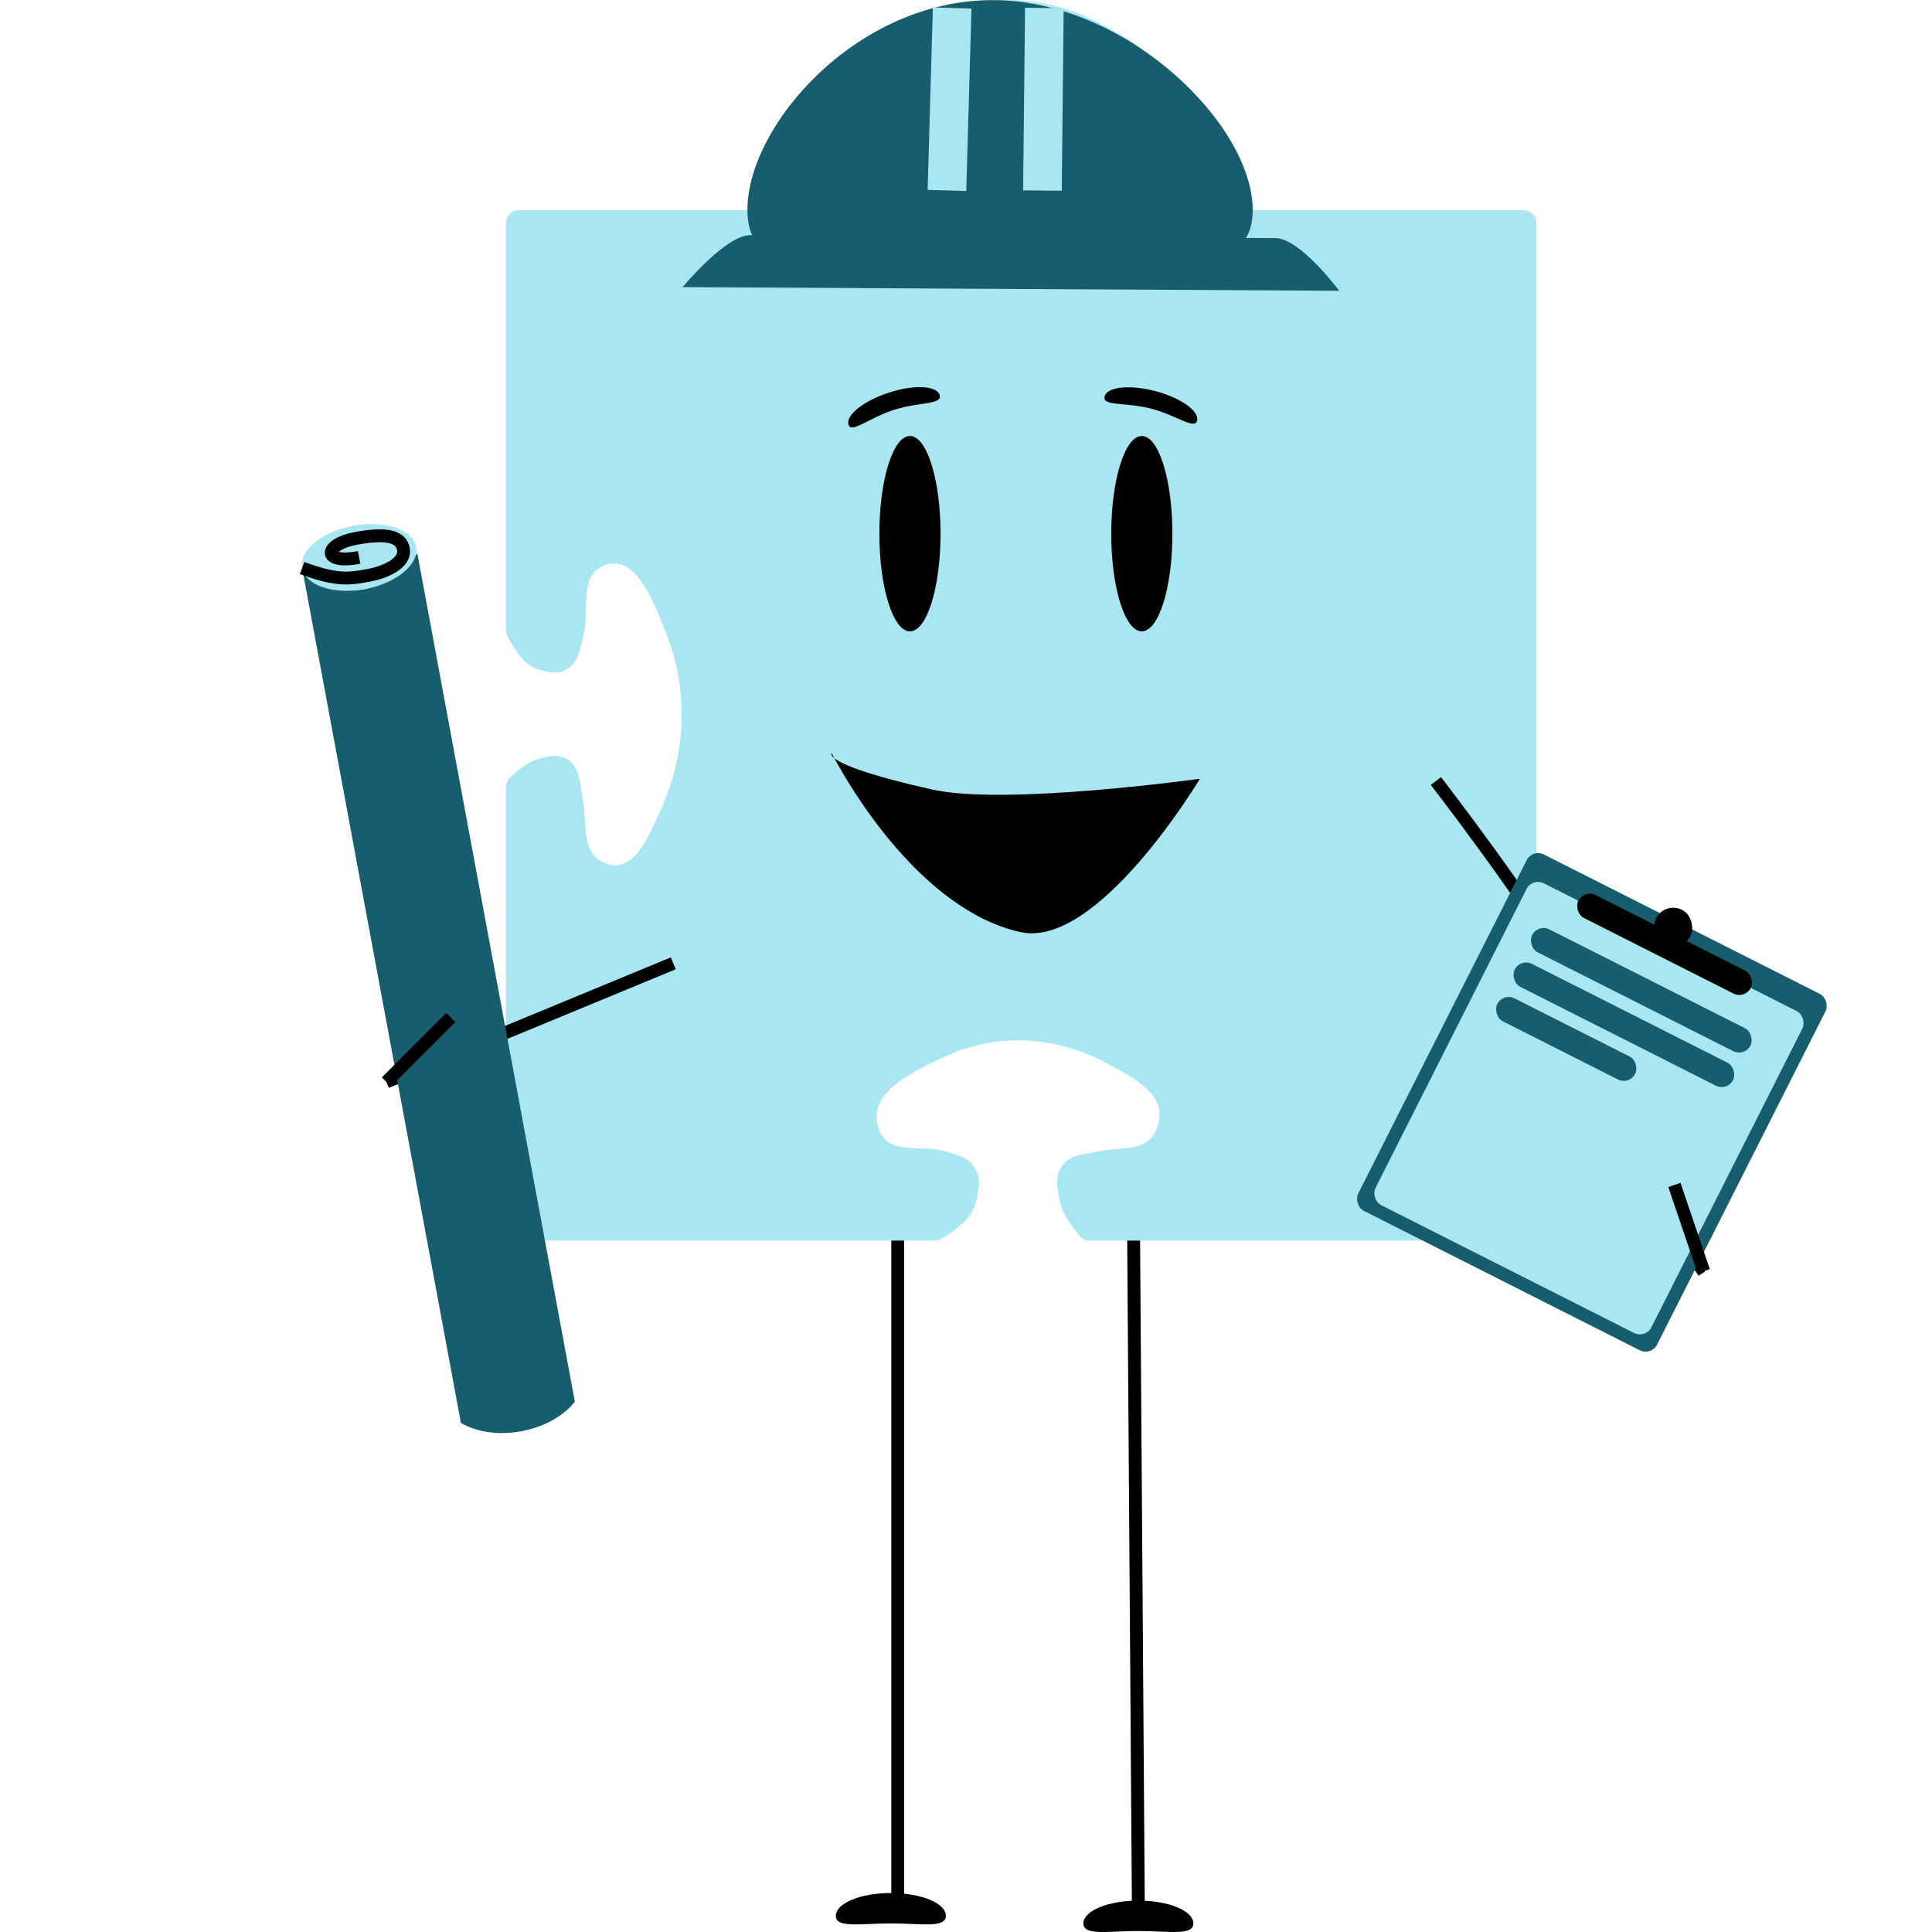 <svg width="150" height="150" viewBox="0 0 150 150" fill="none" xmlns="http://www.w3.org/2000/svg">
<path d="M88 94L88.385 148.744" stroke="black"/>
<path d="M92.653 149.334C92.653 150.312 90.742 149.924 88.383 149.924C86.025 149.924 84.113 150.312 84.113 149.334C84.113 148.356 86.025 147.563 88.383 147.563C90.742 147.563 92.653 148.356 92.653 149.334Z" fill="black"/>
<path d="M69.699 95.621V147.563" stroke="black"/>
<path d="M73.436 148.744C73.436 149.722 71.525 149.334 69.166 149.334C66.808 149.334 64.896 149.722 64.896 148.744C64.896 147.766 66.808 146.973 69.166 146.973C71.525 146.973 73.436 147.766 73.436 148.744Z" fill="black"/>
<path d="M71.719 1.522C76.139 -0.663 81.175 -0.457 85.525 1.894C87.911 3.184 90.703 4.528 89.782 7.282C89.041 9.5 86.747 8.92 84.654 9.406C83.487 9.677 82.191 9.685 81.626 10.99C81.231 11.901 81.455 12.59 81.648 13.577C81.837 14.538 82.492 15.527 83.149 16.321H118.282C118.834 16.321 119.282 16.769 119.282 17.321V95.321C119.282 95.873 118.834 96.321 118.282 96.321H84.6C84.323 96.321 84.056 96.207 83.874 95.999C83.203 95.231 82.472 94.206 82.283 93.218C82.262 93.108 82.241 93.003 82.221 92.9C82.07 92.157 81.953 91.581 82.279 90.851C82.722 89.861 83.629 89.697 84.545 89.532C84.728 89.499 84.912 89.465 85.092 89.426C85.614 89.31 86.15 89.266 86.667 89.222C88.07 89.106 89.34 89.001 89.851 87.522C90.68 85.126 88.375 83.878 86.252 82.728C86.149 82.673 86.047 82.618 85.945 82.562C81.934 80.378 77.274 80.151 73.17 82.116C73.107 82.146 73.044 82.177 72.98 82.207C70.564 83.361 67.332 84.906 68.2 87.569C68.687 89.064 69.928 89.106 71.334 89.154C72.077 89.18 72.867 89.206 73.616 89.45C73.714 89.482 73.809 89.512 73.903 89.542C74.717 89.797 75.381 90.005 75.784 90.865C76.136 91.614 76.006 92.216 75.838 92.998C75.821 93.074 75.805 93.152 75.788 93.231C75.512 94.553 74.231 95.542 72.985 96.21C72.846 96.284 72.69 96.321 72.532 96.321H40.282C39.73 96.321 39.282 95.873 39.282 95.321V61.102C39.282 60.849 39.377 60.603 39.556 60.424C40.217 59.763 41.051 59.093 41.857 58.91C41.955 58.888 42.049 58.865 42.139 58.844L42.611 58.738C43.064 58.653 43.474 58.648 43.96 58.91C44.84 59.384 44.984 60.351 45.129 61.328C45.158 61.523 45.187 61.72 45.222 61.912C45.323 62.469 45.362 63.041 45.399 63.593C45.5 65.089 45.592 66.444 46.904 66.992C49.032 67.881 50.146 65.424 51.172 63.162C51.221 63.053 51.271 62.944 51.32 62.836C53.269 58.563 53.479 53.594 51.74 49.213L51.66 49.011C50.639 46.432 49.273 42.982 46.904 43.902C45.575 44.419 45.535 45.741 45.489 47.241C45.465 48.034 45.44 48.876 45.222 49.675C45.193 49.779 45.167 49.881 45.141 49.98C44.912 50.848 44.725 51.555 43.96 51.983C43.293 52.356 42.76 52.218 42.065 52.037C41.998 52.019 41.928 52.001 41.857 51.983C40.785 51.712 39.961 50.547 39.376 49.334C39.313 49.204 39.282 49.061 39.282 48.917V17.321C39.282 16.769 39.73 16.321 40.282 16.321H72.601C73.575 15.632 74.413 14.742 74.631 13.65C74.828 12.664 75.031 11.96 74.608 11.064C74.115 10.02 73.279 9.864 72.256 9.536C69.91 8.785 67.211 10.02 66.389 7.528C65.407 4.548 69.1 2.817 71.719 1.522Z" fill="#A8E6F1"/>
<ellipse cx="70.649" cy="41.434" rx="2.374" ry="7.583" fill="black"/>
<path d="M72.956 30.686C73.158 31.43 71.37 31.193 69.414 31.819C67.458 32.445 66.074 33.697 65.873 32.953C65.671 32.209 67.093 31.098 69.049 30.471C71.005 29.845 72.754 29.941 72.956 30.686Z" fill="black"/>
<path d="M92.944 32.648C92.779 33.403 91.335 32.233 89.351 31.721C87.367 31.21 85.594 31.55 85.759 30.795C85.924 30.04 87.666 29.843 89.65 30.354C91.634 30.866 93.109 31.893 92.944 32.648Z" fill="black"/>
<ellipse cx="88.65" cy="41.434" rx="2.374" ry="7.583" fill="black"/>
<path d="M64.78 58.866C64.448 58.595 64.569 58.463 64.569 58.463C64.569 58.463 64.641 58.607 64.78 58.866C65.319 59.305 67.05 60.11 72.43 61.308C78.074 62.565 93.161 60.462 93.161 60.462C93.161 60.462 85.243 73.706 79.219 72.365C71.477 70.641 65.908 60.967 64.78 58.866Z" fill="black"/>
<path d="M30 84L52.271 74.793" stroke="black"/>
<path d="M111.483 60.638C111.483 60.638 119 70.338 122.527 76.579C127.39 85.183 131 98 131 98" stroke="black"/>
<line y1="-0.3" x2="2.076" y2="-0.3" transform="matrix(0.564 0.826 0.838 -0.545 131.21 97.003)" stroke="black" stroke-width="0.6"/>
<line y1="-0.3" x2="2.077" y2="-0.3" transform="matrix(-0.583 0.813 0.826 0.564 131.21 97.003)" stroke="black" stroke-width="0.6"/>
<line y1="-0.35" x2="2.424" y2="-0.35" transform="matrix(0.006 1 1 -0.005 131.114 97)" stroke="black" stroke-width="0.7"/>
<path d="M103.977 22.576L53 22.291C53 22.291 56.341 18.247 58.252 18.258L99.034 18.487C100.946 18.498 103.977 22.576 103.977 22.576Z" fill="#185D6D"/>
<path d="M97.261 16.308C97.258 22.891 87.536 19.084 77.037 19.079C66.539 19.074 58.027 22.871 58.03 16.289C58.033 9.706 66.549 0.004 77.047 0.009C87.545 0.015 97.264 9.726 97.261 16.308Z" fill="#185D6D"/>
<path d="M80.934 14.792C80.996 8.927 81.053 3.55 81.084 0.618" stroke="#A8E6F1" stroke-width="3"/>
<path d="M73.521 14.786C73.689 8.924 73.842 3.551 73.926 0.621" stroke="#A8E6F1" stroke-width="3"/>
<path d="M23.548 44.593C23.548 44.593 25.879 46.194 28.337 45.738C30.795 45.281 32.397 42.95 32.397 42.95L44.632 108.823C44.632 108.823 43.431 110.572 40.481 111.12C37.532 111.667 35.783 110.467 35.783 110.467L23.548 44.593Z" fill="#185D6D"/>
<ellipse cx="27.881" cy="43.28" rx="4.5" ry="2.5" transform="rotate(-10.522 27.881 43.28)" fill="#A8E6F1"/>
<path d="M23.456 44.102C26.188 45.12 27.172 44.937 28.646 44.663C30.121 44.389 31.505 43.624 31.322 42.641C31.139 41.657 30.065 41.348 27.607 41.805C25.149 42.261 24.931 43.828 27.881 43.28" stroke="black"/>
<path d="M30 84L35 79" stroke="black"/>
<rect x="118.98" y="65.893" width="26" height="31" rx="1" transform="rotate(26.807 118.98 65.893)" fill="#185D6D"/>
<g clip-path="url(#clip0_3831_36)">
<rect x="118.971" y="68.129" width="24" height="28" rx="1" transform="rotate(26.807 118.971 68.129)" fill="#A8E6F1"/>
<rect x="119.403" y="71.708" width="19" height="2" rx="1" transform="rotate(26.807 119.403 71.708)" fill="#185D6D"/>
<rect x="118.05" y="74.386" width="19" height="2" rx="1" transform="rotate(26.807 118.05 74.386)" fill="#185D6D"/>
<rect x="116.697" y="77.063" width="12" height="2" rx="1" transform="rotate(26.807 116.697 77.063)" fill="#185D6D"/>
</g>
<rect x="122.992" y="69.04" width="15" height="2" rx="1" transform="rotate(26.807 122.992 69.04)" fill="black"/>
<rect x="129.249" y="69.961" width="3" height="3" rx="1.5" transform="rotate(26.807 129.249 69.961)" fill="black"/>
<path d="M132.274 98.695L130 92" stroke="black"/>
<defs>
<clipPath id="clip0_3831_36">
<rect x="118.971" y="68.129" width="24" height="28" rx="1" transform="rotate(26.807 118.971 68.129)" fill="white"/>
</clipPath>
</defs>
</svg>
